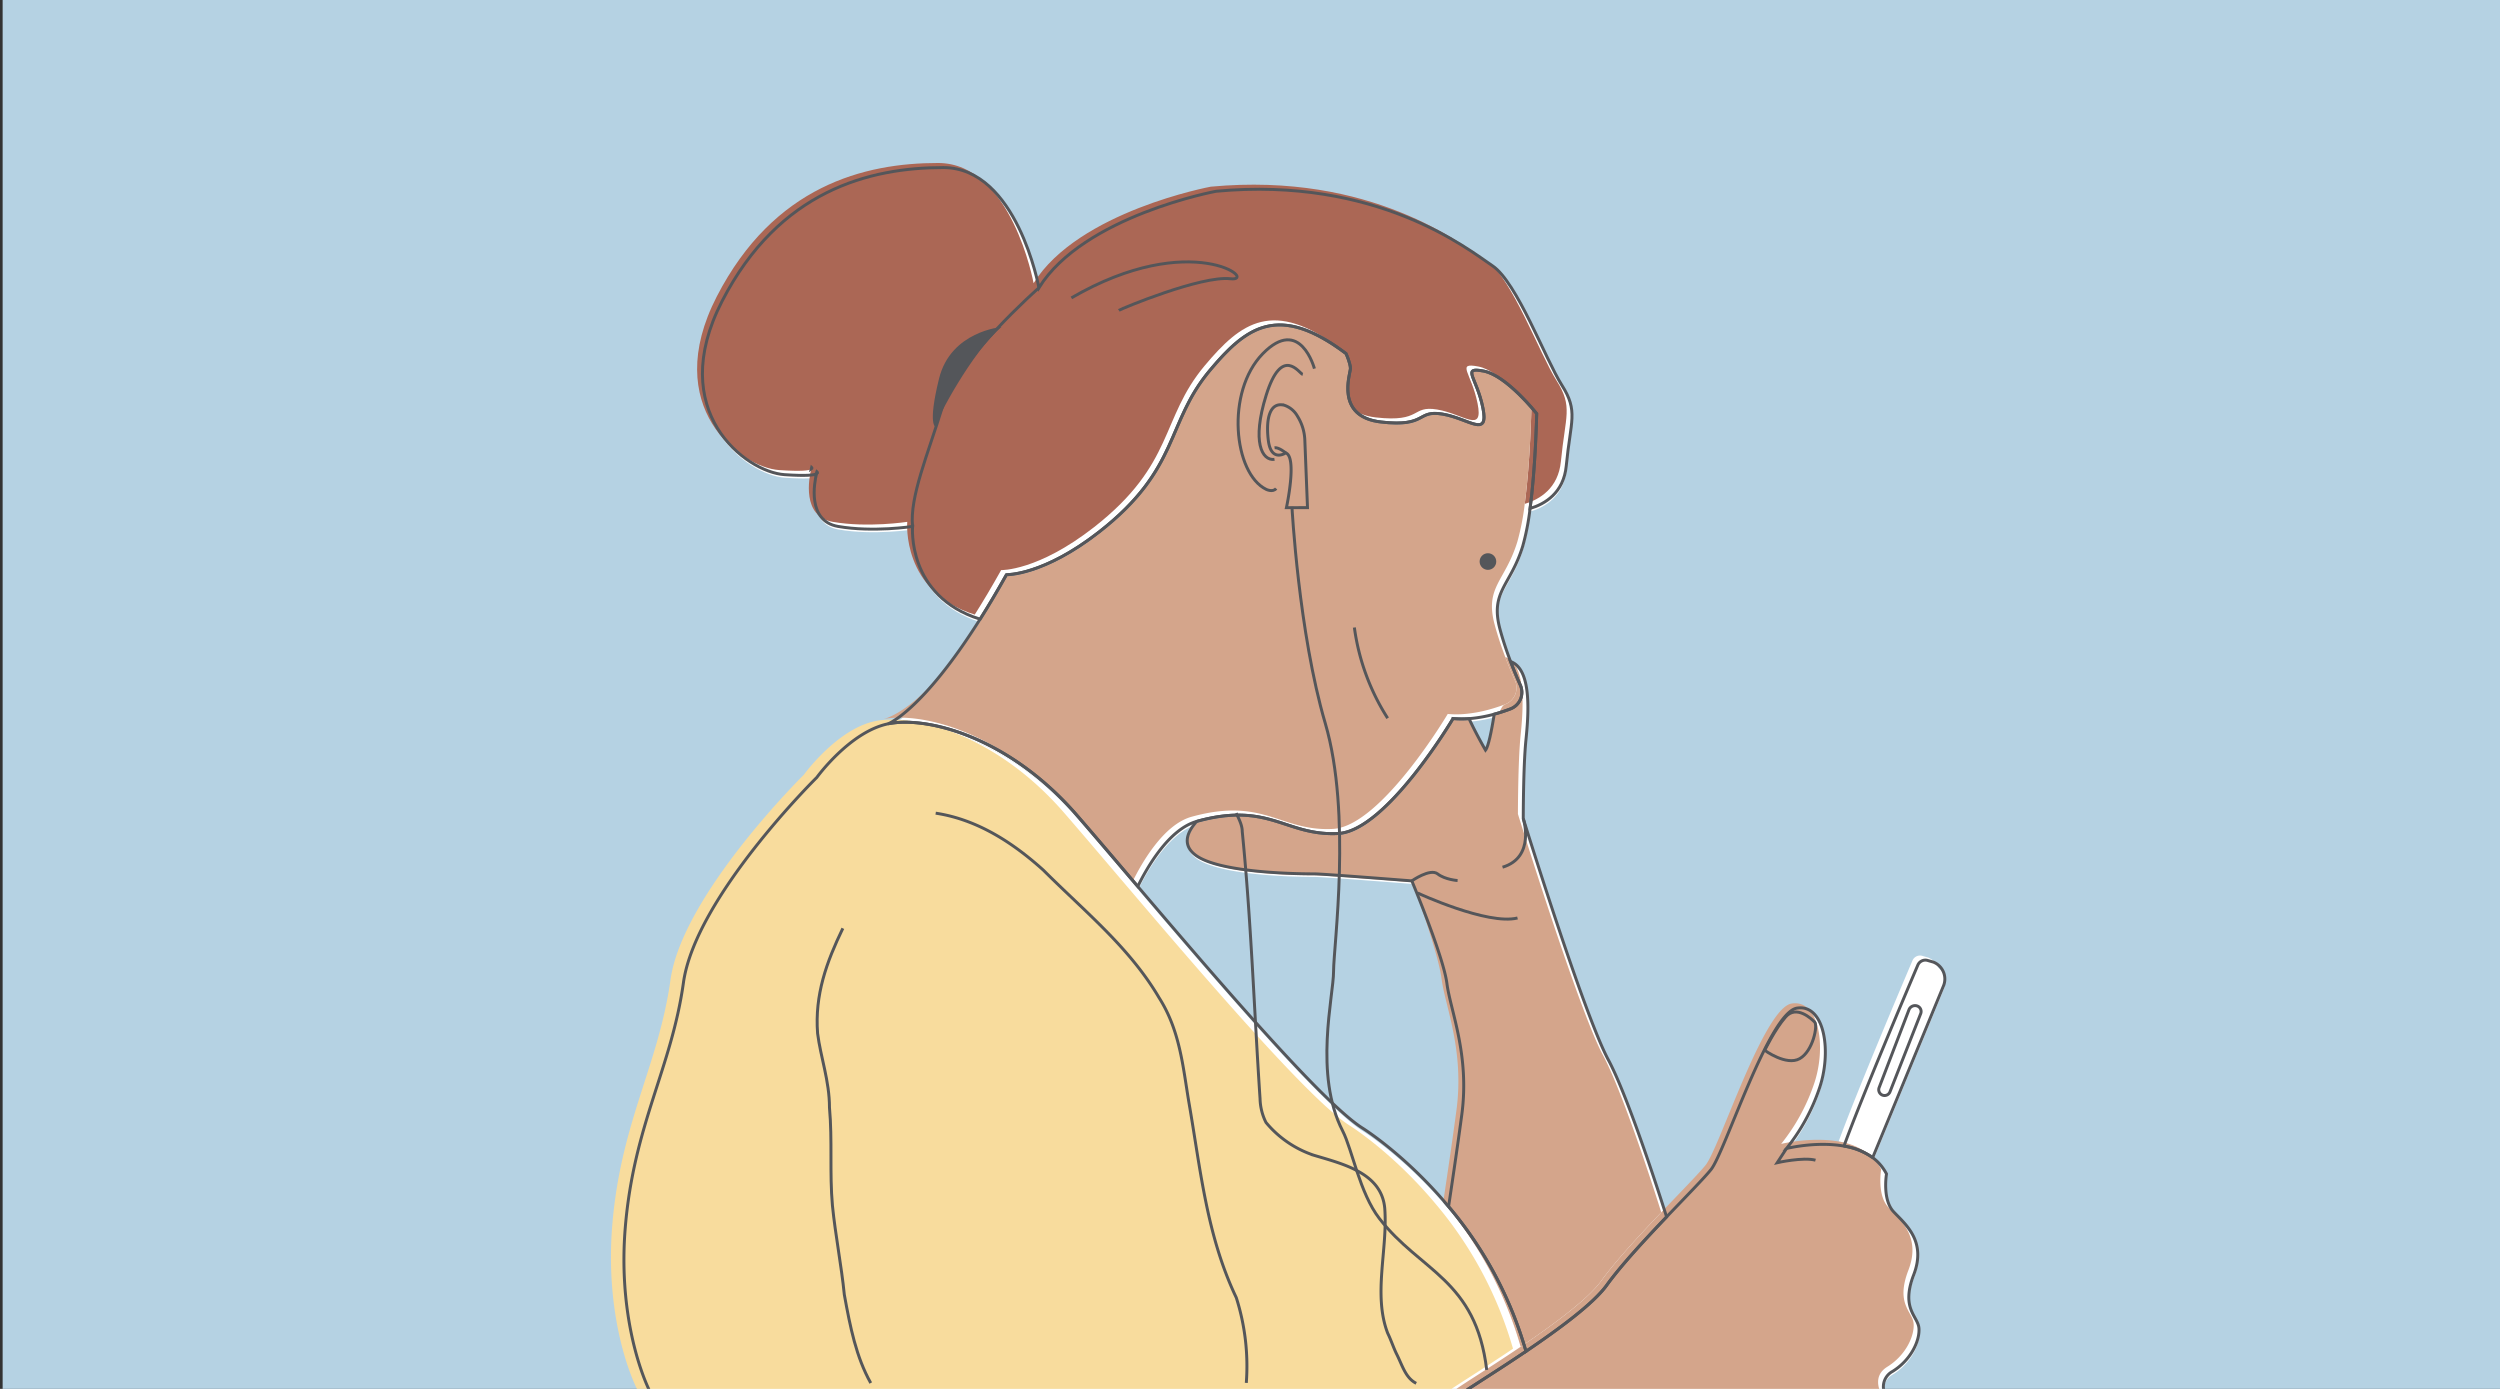 <svg id="Layer_1" data-name="Layer 1" xmlns="http://www.w3.org/2000/svg" viewBox="0 0 841.89 467.717"><rect x="0" y="0" width="841.89" height="467.717" fill="#333333" stroke="none"/><defs><style>.cls-1{fill:#b5d2e3;}.cls-2{fill:#fff;}.cls-3,.cls-5{fill:none;}.cls-4{fill:#ab6755;}.cls-5{stroke:#54565a;stroke-miterlimit:10;}.cls-6{fill:#d4a58b;}.cls-7{fill:#f8dc9d;}.cls-8{fill:#54565a;}</style></defs><rect class="cls-1" x="0.891" width="840.999" height="467.717"/><path class="cls-2" d="M370.391,180.081c27.181-21.263,22.266-36.533,37.229-54.366,12.256-14.608,23.047-22.751,45.798-5.614,0,0,1.477,3.25,1.477,5.023s-5.318,16.251,10.341,18.024c15.66,1.773,11.819-4.137,20.683-2.659s15.66,8.273,13.592-2.068c-2.068-10.341-7.387-13.887.296-12.41,7.682,1.477,17.823,14.322,17.823,14.322s-.33,17.495-2.229,31.934c4.975-1.498,11.3-5.198,12.18-14.346,1.477-15.364,4.136-18.319-1.478-27.183-5.614-8.864-15.069-34.57-23.342-40.184-8.273-5.614-39.002-30.138-93.073-25.115,0,0-44.616,8.273-59.685,32.502,0,0-7.387-40.479-32.206-40.479s-55.253,7.682-74.458,44.911c-19.206,37.229,7.978,57.617,20.978,58.503,7.622.52,10.062.125,10.778-.29.091-.377.154-.596.154-.596s.351.303-.154.596c-.71,2.931-3.227,15.89,7.246,17.723,11.819,2.068,25.115,0,25.115,0s-2.083,23.515,22.736,31.231c2.794-4.426,5.757-9.396,8.879-14.98C339.071,194.559,351.399,194.938,370.391,180.081Z"/><path class="cls-2" d="M275.249,159.989s-.063.22-.154.596C275.601,160.293,275.249,159.989,275.249,159.989Z"/><path class="cls-2" d="M508.797,239.759c-1.598.606-3.453,1.232-5.47,1.779-.916,5.736-1.972,10.917-2.93,12.115,0,0-3.135-5.377-5.546-10.612a32.076,32.076,0,0,1-5.384-.036S467.013,280.91,450.758,281.722c-17.728.886-23.116-10.834-47.535-4.103-.018.005-.035.012-.053.017-3.001,3.264-5.312,7.826-.278,11.472,8.568,6.205,36.934,6.205,39.888,6.205s32.797,2.364,32.797,2.364,10.637,25.41,11.819,34.57c1.182,9.16,7.682,23.933,5.023,44.025-1.134,8.569-2.859,20.358-4.465,31.067a131.622,131.622,0,0,1,26.065,48.766c10.996-7.43,22.701-16.042,27.152-22.216,4.788-6.642,12.885-15.38,20.2-23.055-5.248-16.628-14.078-42.61-19.609-52.881-8.273-15.364-28.66-81.254-28.66-81.254s0-17.433.886-26.297c.79-7.902,2.277-24.01-5.153-26.579,1.155,3.044,2.304,5.752,3.274,7.91A5.97,5.97,0,0,1,508.797,239.759Z"/><path class="cls-2" d="M499.806,126.01c-7.682-1.477-2.364,2.068-.296,12.41,2.068,10.341-4.728,3.546-13.592,2.068s-5.023,4.432-20.683,2.659c-15.66-1.773-10.341-16.251-10.341-18.024s-1.477-5.023-1.477-5.023c-22.751-17.137-33.541-8.994-45.798,5.614-14.963,17.833-10.048,33.103-37.229,54.366-18.992,14.857-31.32,14.478-31.32,14.478-3.123,5.584-6.085,10.555-8.879,14.98-19.681,31.17-31.009,35.249-31.009,35.249,12.873-2.683,40.512,4.227,63.544,30.714,5.37,6.176,12.526,14.607,20.56,24.043,3.205-6.539,10.519-19.287,19.883-21.909.018-.005.035-.012.053-.017,24.419-6.731,29.807,4.989,47.535,4.103,16.255-.813,38.709-38.718,38.709-38.718a32.076,32.076,0,0,0,5.384.036,45.359,45.359,0,0,0,8.476-1.502c2.017-.547,3.872-1.173,5.47-1.779a5.97,5.97,0,0,0,3.313-8.025c-.97-2.158-2.119-4.866-3.274-7.91-1.24-3.267-2.486-6.923-3.527-10.741-3.52-12.907,3.52-14.667,7.627-28.162a83.343,83.343,0,0,0,2.465-12.655c1.898-14.439,2.229-31.934,2.229-31.934S507.488,127.488,499.806,126.01Z"/><path class="cls-2" d="M495.228,468.384c2.697-1.758,6.45-4.147,10.691-6.911,2.57-1.674,5.309-3.481,8.101-5.368a131.623,131.623,0,0,0-26.065-48.766c-14.655-17.554-29.066-26.462-29.066-26.462-13.247-8.39-49.179-50.3-75.602-81.332-8.034-9.436-15.19-17.867-20.56-24.043-23.033-26.488-50.672-33.397-63.544-30.714-12.872,2.683-23.98,18.047-23.98,18.047s-40.883,40.307-44.914,69.098S213.59,379.726,210.711,414.275c-2.175,26.102,3.865,45.623,7.694,54.108Z"/><path class="cls-2" d="M651.222,325.028l-1.938-.559a2.76,2.76,0,0,0-3.311,1.568c-3.876,9.106-18.492,43.601-24.818,60.789a.141.141,0,0,0,.111.188,22.743,22.743,0,0,1,9.353,3.743.151.151,0,0,0,.23-.064l23.761-57.643A6.125,6.125,0,0,0,651.222,325.028Z"/><path class="cls-2" d="M634.406,468.384a5.82,5.82,0,0,1,3.089-5.539c6.205-3.841,9.16-10.341,8.864-14.478-.295-4.137-6.205-6.5-1.773-18.024,4.432-11.523-2.955-17.137-6.796-21.274-3.841-4.137-2.364-12.705-2.364-12.705a15.636,15.636,0,0,0-4.651-5.493,22.721,22.721,0,0,0-9.678-3.889c-9.407-1.669-19.354.813-19.354.813a66.044,66.044,0,0,0,10.932-19.796c4.432-12.41,2.068-28.956-7.387-27.479S581.06,388.978,576.332,394.887c-2.256,2.82-8.283,8.94-14.961,15.947-7.315,7.675-15.412,16.413-20.2,23.055-4.451,6.174-16.156,14.786-27.152,22.216-2.792,1.886-5.532,3.694-8.101,5.368-4.241,2.763-7.994,5.152-10.691,6.911Z"/><path class="cls-3" d="M485.465,329.673c-1.182-9.16-11.819-34.57-11.819-34.57s-29.843-2.364-32.797-2.364-31.32,0-39.888-6.205c-5.035-3.646-2.724-8.208.278-11.472-9.364,2.622-16.678,15.37-19.883,21.909,26.422,31.032,62.355,72.942,75.602,81.332,0,0,14.412,8.907,29.066,26.462,1.606-10.709,3.331-22.498,4.465-31.067C493.147,353.606,486.647,338.833,485.465,329.673Z"/><path class="cls-4" d="M368.459,177.506c27.181-21.263,22.266-36.533,37.229-54.366,12.256-14.608,23.047-22.751,45.798-5.614,0,0,1.477,3.25,1.477,5.023s-5.318,16.251,10.341,18.024c15.66,1.773,11.819-4.137,20.683-2.659s15.66,8.273,13.592-2.068c-2.068-10.341-7.387-13.887.296-12.41,7.682,1.477,17.823,14.322,17.823,14.322s-.33,17.495-2.229,31.934c4.975-1.498,11.3-5.198,12.18-14.346,1.477-15.364,4.136-18.319-1.478-27.183-5.614-8.864-15.069-34.57-23.342-40.184-8.273-5.614-39.002-30.138-93.073-25.115,0,0-44.616,8.273-59.685,32.502,0,0-7.387-40.479-32.206-40.479S260.613,62.569,241.408,99.798c-19.206,37.229,7.978,57.617,20.978,58.503,7.622.52,10.062.125,10.778-.29.091-.377.154-.596.154-.596s.351.303-.154.596c-.71,2.931-3.227,15.89,7.246,17.723,11.819,2.068,25.115,0,25.115,0s-2.083,23.515,22.736,31.231c2.794-4.426,5.757-9.396,8.879-14.98C337.14,191.984,349.468,192.364,368.459,177.506Z"/><path class="cls-5" d="M273.318,157.414s-.063.22-.154.596C273.67,157.718,273.318,157.414,273.318,157.414Z"/><path class="cls-6" d="M506.865,237.185c-1.598.606-1.453,3.232-3.47,3.779-.916,5.736-1.972,10.917-2.93,12.115,0,0-3.135-5.377-5.546-10.612a32.075,32.075,0,0,1-5.384-.036s-22.455,37.905-38.709,38.718c-17.728.886-23.116-10.834-47.535-4.103-.018.005-.035.012-.053.017-3.001,3.264-5.312,7.826-.278,11.472,8.568,6.205,36.934,6.205,39.888,6.205s32.797,2.364,32.797,2.364,8.637,23.41,9.819,32.57c1.182,9.16,7.682,23.933,5.023,44.025-1.134,8.569-2.859,20.358-4.465,31.067a131.623,131.623,0,0,1,26.065,48.766c10.996-7.43,22.701-16.042,27.152-22.216,4.788-6.642,12.885-15.38,20.2-23.055-5.248-16.628-14.078-42.61-19.609-52.881-8.273-15.364-28.66-81.254-28.66-81.254s0-17.433.886-26.297c.79-7.902,2.277-24.01-5.153-26.579,1.155,3.044,2.304,5.752,3.274,7.91A5.97,5.97,0,0,1,506.865,237.185Z"/><path class="cls-6" d="M499.875,125.436c-7.682-1.477-2.364,2.068-.296,12.41,2.068,10.341-4.728,3.546-13.592,2.068s-5.023,4.432-20.683,2.659c-15.66-1.773-10.341-16.251-10.341-18.024s-1.477-5.023-1.477-5.023c-22.751-17.137-33.542-8.994-45.798,5.614-14.963,17.833-10.048,33.103-37.229,54.366-18.992,14.857-31.32,14.478-31.32,14.478-3.123,5.584-6.085,10.555-8.879,14.98-19.681,31.17-33.009,33.249-33.009,33.249,12.873-2.683,40.512,4.227,63.544,30.714,5.37,6.176,12.526,14.607,20.56,24.043,3.205-6.539,10.519-19.287,19.883-21.909.018-.005.035-.012.053-.017,24.419-6.731,29.807,4.989,47.535,4.103,16.255-.813,38.709-38.718,38.709-38.718a32.076,32.076,0,0,0,5.384.036,45.359,45.359,0,0,0,8.476-1.502c2.017-.547,3.872-1.173,5.47-1.779a5.97,5.97,0,0,0,3.313-8.025c-.97-2.158-2.119-4.866-3.274-7.91-1.24-3.267-2.486-6.923-3.527-10.741-3.52-12.907,3.52-14.667,7.627-28.162a83.342,83.342,0,0,0,2.465-12.655c1.898-14.439,2.229-31.934,2.229-31.934S507.557,126.913,499.875,125.436Z"/><path class="cls-7" d="M487.826,468.384c2.369-1.65,7.483-4.864,13.588-8.842,2.569-1.674,5.309-3.481,8.101-5.368a131.626,131.626,0,0,0-26.065-48.766c-14.655-17.554-29.066-26.462-29.066-26.462-13.247-8.39-49.179-50.3-75.602-81.332-8.034-9.436-15.189-17.867-20.56-24.043-23.033-26.488-50.672-33.397-63.544-30.714-12.872,2.683-23.98,18.047-23.98,18.047s-40.883,40.307-44.914,69.098-16.699,47.793-19.578,82.342c-2.362,28.339,4.958,48.917,8.621,56.039Z"/><path class="cls-2" d="M649.291,322.453l-1.938-.559a2.76,2.76,0,0,0-3.311,1.568c-3.876,9.106-18.492,43.601-24.818,60.789a.141.141,0,0,0,.111.188,22.743,22.743,0,0,1,9.353,3.743.151.151,0,0,0,.23-.064l23.761-57.643A6.125,6.125,0,0,0,649.291,322.453Z"/><path class="cls-6" d="M633.055,468.384c-.883-2.329-1.277-5.77,2.509-8.113,6.205-3.841,9.16-10.341,8.864-14.478-.295-4.137-6.205-6.5-1.772-18.024s-2.955-17.137-6.796-21.274-2.364-12.705-2.364-12.705a15.633,15.633,0,0,0-4.651-5.493,22.722,22.722,0,0,0-9.678-3.889c-9.407-1.669-19.354.813-19.354.813a66.048,66.048,0,0,0,10.933-19.796c4.432-12.41,2.068-28.956-7.387-27.479s-24.229,48.457-28.956,54.366c-2.256,2.82-8.283,8.94-14.961,15.947-7.314,7.675-15.412,16.413-20.2,23.055-4.451,6.174-16.156,14.786-27.151,22.216-2.792,1.886-5.532,3.694-8.101,5.368-7.044,4.589-12.762,8.159-14.473,9.485Z"/><path class="cls-3" d="M487.261,331.215c-1.182-9.16-11.819-34.57-11.819-34.57s-29.843-2.364-32.797-2.364-31.32,0-39.888-6.205c-5.035-3.646-2.724-8.208.278-11.472-9.364,2.622-16.678,15.37-19.883,21.909,26.422,31.032,62.355,72.942,75.602,81.332,0,0,14.412,8.907,29.066,26.462,1.606-10.709,3.331-22.498,4.465-31.067C494.943,355.148,488.443,340.374,487.261,331.215Z"/><path class="cls-3" d="M503.192,240.505a45.36,45.36,0,0,1-8.476,1.502c2.41,5.236,5.546,10.612,5.546,10.612C501.22,251.422,502.275,246.242,503.192,240.505Z"/><path class="cls-5" d="M370.255,179.048c27.181-21.263,22.266-36.533,37.229-54.366,12.256-14.608,23.047-22.751,45.798-5.614,0,0,1.477,3.25,1.477,5.023s-5.318,16.251,10.341,18.024c15.66,1.773,11.819-4.137,20.683-2.659s15.66,8.273,13.592-2.068c-2.068-10.341-7.387-13.887.296-12.41,7.682,1.477,17.823,14.322,17.823,14.322s-.33,17.495-2.229,31.934c4.975-1.498,11.3-5.198,12.18-14.346,1.477-15.364,4.136-18.319-1.478-27.183-5.614-8.864-15.069-34.57-23.342-40.184-8.273-5.614-39.002-30.138-93.073-25.115,0,0-44.616,8.273-59.685,32.502,0,0-7.387-40.479-32.206-40.479s-55.253,7.682-74.458,44.911c-19.206,37.229,7.978,57.617,20.978,58.503,7.622.52,10.062.125,10.778-.29.091-.377.154-.596.154-.596s.351.303-.154.596c-.71,2.931-3.227,15.89,7.246,17.723,11.819,2.068,25.115,0,25.115,0s-2.083,23.515,22.736,31.231c2.794-4.426,5.757-9.396,8.879-14.98C338.935,193.526,351.263,193.905,370.255,179.048Z"/><path class="cls-5" d="M275.114,158.956s-.063.22-.154.596C275.465,159.259,275.114,158.956,275.114,158.956Z"/><path class="cls-5" d="M508.661,238.726c-1.598.606-3.453,1.232-5.47,1.779-.916,5.736-1.972,10.917-2.93,12.115,0,0-3.135-5.377-5.546-10.612a32.076,32.076,0,0,1-5.384-.036s-22.455,37.905-38.709,38.718c-17.728.886-23.116-10.833-47.535-4.103-.018.005-.035.012-.053.017-3.001,3.264-5.312,7.826-.278,11.472,8.568,6.205,36.934,6.205,39.888,6.205s32.797,2.364,32.797,2.364,10.637,25.41,11.819,34.57c1.182,9.16,7.682,23.933,5.023,44.025-1.134,8.569-2.859,20.358-4.465,31.067a131.622,131.622,0,0,1,26.065,48.766c10.996-7.43,22.701-16.042,27.152-22.216,4.788-6.642,12.885-15.38,20.2-23.055-5.248-16.628-14.078-42.61-19.609-52.881-8.273-15.364-28.66-81.254-28.66-81.254s0-17.433.886-26.297c.79-7.902,2.277-24.01-5.153-26.579,1.155,3.044,2.304,5.752,3.274,7.91A5.97,5.97,0,0,1,508.661,238.726Z"/><path class="cls-5" d="M499.671,124.977c-7.682-1.477-2.364,2.068-.296,12.41,2.068,10.341-4.728,3.546-13.592,2.068s-5.023,4.432-20.683,2.659c-15.66-1.773-10.341-16.251-10.341-18.024s-1.477-5.023-1.477-5.023c-22.751-17.137-33.541-8.994-45.798,5.614-14.963,17.833-10.048,33.103-37.229,54.366-18.992,14.857-31.32,14.478-31.32,14.478-3.123,5.584-6.085,10.555-8.879,14.98-19.681,31.17-31.009,35.249-31.009,35.249,12.873-2.683,40.512,4.227,63.544,30.714,5.37,6.176,12.526,14.607,20.56,24.043,3.205-6.539,10.519-19.287,19.883-21.909.018-.005.035-.012.053-.017,24.419-6.731,29.807,4.989,47.535,4.103,16.255-.813,38.709-38.718,38.709-38.718a32.076,32.076,0,0,0,5.384.036,45.36,45.36,0,0,0,8.476-1.502c2.017-.547,3.872-1.173,5.47-1.779a5.97,5.97,0,0,0,3.313-8.025c-.97-2.158-2.119-4.866-3.274-7.91-1.24-3.267-2.486-6.923-3.527-10.741-3.52-12.907,3.52-14.667,7.627-28.162a83.343,83.343,0,0,0,2.465-12.655c1.898-14.439,2.229-31.934,2.229-31.934S507.353,126.454,499.671,124.977Z"/><path class="cls-5" d="M493.521,468.384c2.688-1.789,7.122-4.594,12.263-7.944,2.57-1.674,5.309-3.481,8.101-5.368a131.622,131.622,0,0,0-26.065-48.766c-14.655-17.554-29.066-26.462-29.066-26.462-13.247-8.39-49.179-50.3-75.602-81.332-8.034-9.436-15.19-17.867-20.56-24.043-23.033-26.488-50.672-33.397-63.544-30.714-12.872,2.683-23.98,18.047-23.98,18.047s-40.883,40.307-44.914,69.098-16.699,47.793-19.578,82.342c-2.269,27.227,4.4,47.292,8.175,55.142Z"/><path class="cls-5" d="M651.087,323.995l-1.938-.559a2.76,2.76,0,0,0-3.311,1.568c-3.876,9.106-18.492,43.601-24.818,60.789a.141.141,0,0,0,.111.188,22.744,22.744,0,0,1,9.353,3.743.151.151,0,0,0,.23-.064L654.475,332.016A6.125,6.125,0,0,0,651.087,323.995Z"/><path class="cls-5" d="M634.405,468.384a5.875,5.875,0,0,1,2.954-6.572c6.205-3.841,9.16-10.341,8.864-14.478-.295-4.137-6.205-6.5-1.773-18.024,4.432-11.523-2.955-17.137-6.796-21.274-3.841-4.137-2.364-12.705-2.364-12.705a15.636,15.636,0,0,0-4.651-5.493,22.721,22.721,0,0,0-9.678-3.889c-9.407-1.669-19.355.813-19.355.813a66.044,66.044,0,0,0,10.932-19.796c4.432-12.41,2.068-28.956-7.387-27.479s-24.229,48.457-28.956,54.366c-2.256,2.82-8.283,8.94-14.961,15.947-7.315,7.675-15.412,16.413-20.2,23.055-4.451,6.174-16.156,14.786-27.152,22.216-2.792,1.886-5.531,3.694-8.101,5.368-5.141,3.349-9.574,6.155-12.263,7.944Z"/><path class="cls-5" d="M440.308,170.948l-7.097.014s3.704-17.07-.239-18.445c0,0-4.952,3.393-5.869-4.31s.734-12.929,5.41-11.737a7.99,7.99,0,0,1,4.409,3.678,16.259,16.259,0,0,1,2.491,8.201Z"/><path class="cls-5" d="M432.973,152.517s-2.292-1.926-3.76-1.742"/><path class="cls-5" d="M438.715,126.104c-1.121-.28-7.007-10.091-12.333,7.007-4.893,15.708-1.401,22.144,2.803,21.583"/><path class="cls-5" d="M442.639,124.142s-4.765-17.939-17.378-5.045-9.81,40.363,1.121,45.689c0,0,2.242,1.121,3.364-.28"/><path class="cls-5" d="M467.305,241.867a75.58,75.58,0,0,1-11.212-30.552"/><path class="cls-5" d="M376.769,104.521c.841-.561,27.749-11.773,37.56-10.651s-12.894-17.098-53.537,6.447"/><path class="cls-5" d="M349.868,96.908s-27.757,24.432-32.522,40.128-11.082,30.305-10.026,40.239"/><path class="cls-8" d="M337.247,110.127s-17.098,1.401-21.022,17.378-1.121,16.257-1.121,16.257C314.823,141.801,327.717,117.976,337.247,110.127Z"/><path class="cls-5" d="M435.071,170.672s2.242,42.325,11.212,72.877,2.803,75.12,2.803,83.529-6.727,34.757,3.083,53.817c3.187,6.193,5.701,20.833,12.333,29.431,13.781,17.867,32.515,20.462,36.158,51.014"/><path class="cls-5" d="M476.922,465.847C473.331,464,472.331,460,470.331,456c-1-2-2-5-3-7-5-13,0-28-1-42-1-12-14-15-24-18a35.533,35.533,0,0,1-16-11,18.839,18.839,0,0,1-2-8c-2-30-3-60-6-90,0-2-1-4-2.039-6.179"/><path class="cls-5" d="M475.442,296.645s6.158-4.324,8.681-2.362,6.727,2.242,6.727,2.242"/><path class="cls-5" d="M512.967,275.666s4.232,13.011-6.98,16.374"/><path class="cls-5" d="M477.396,300.73s23.545,10.932,33.636,8.409"/><path class="cls-5" d="M601.608,386.763l-3.123,4.783s8.689-1.962,12.894-.841"/><path class="cls-5" d="M594.28,353.706s7.288,5.326,11.773,2.803,6.167-11.212,5.045-12.333-6.167-5.886-9.81-1.682S594.28,353.706,594.28,353.706Z"/><path class="cls-5" d="M645.602,338.76h0a2.209,2.209,0,0,0-2.758,1.307l-10.037,26.193a1.96,1.96,0,0,0,1.127,2.531h0a1.96,1.96,0,0,0,2.528-1.113L646.809,341.337A1.96,1.96,0,0,0,645.602,338.76Z"/><path class="cls-5" d="M283.835,312.616C278.331,324,274.331,335,275.331,348c1,8,4,16,4,25,1,11,0,22,1,33,1,10,3,20,4,30,2,11,4,21,8.899,29.748"/><path class="cls-5" d="M419.701,465.698A76.193,76.193,0,0,0,416.331,437c-10-21-12-43-16-66-2-12-3-24-10-35-10-17-25-29-39-43-10-9-22-17-36.236-19.159"/><circle class="cls-8" cx="501.07" cy="189.103" r="2.801"/></svg>